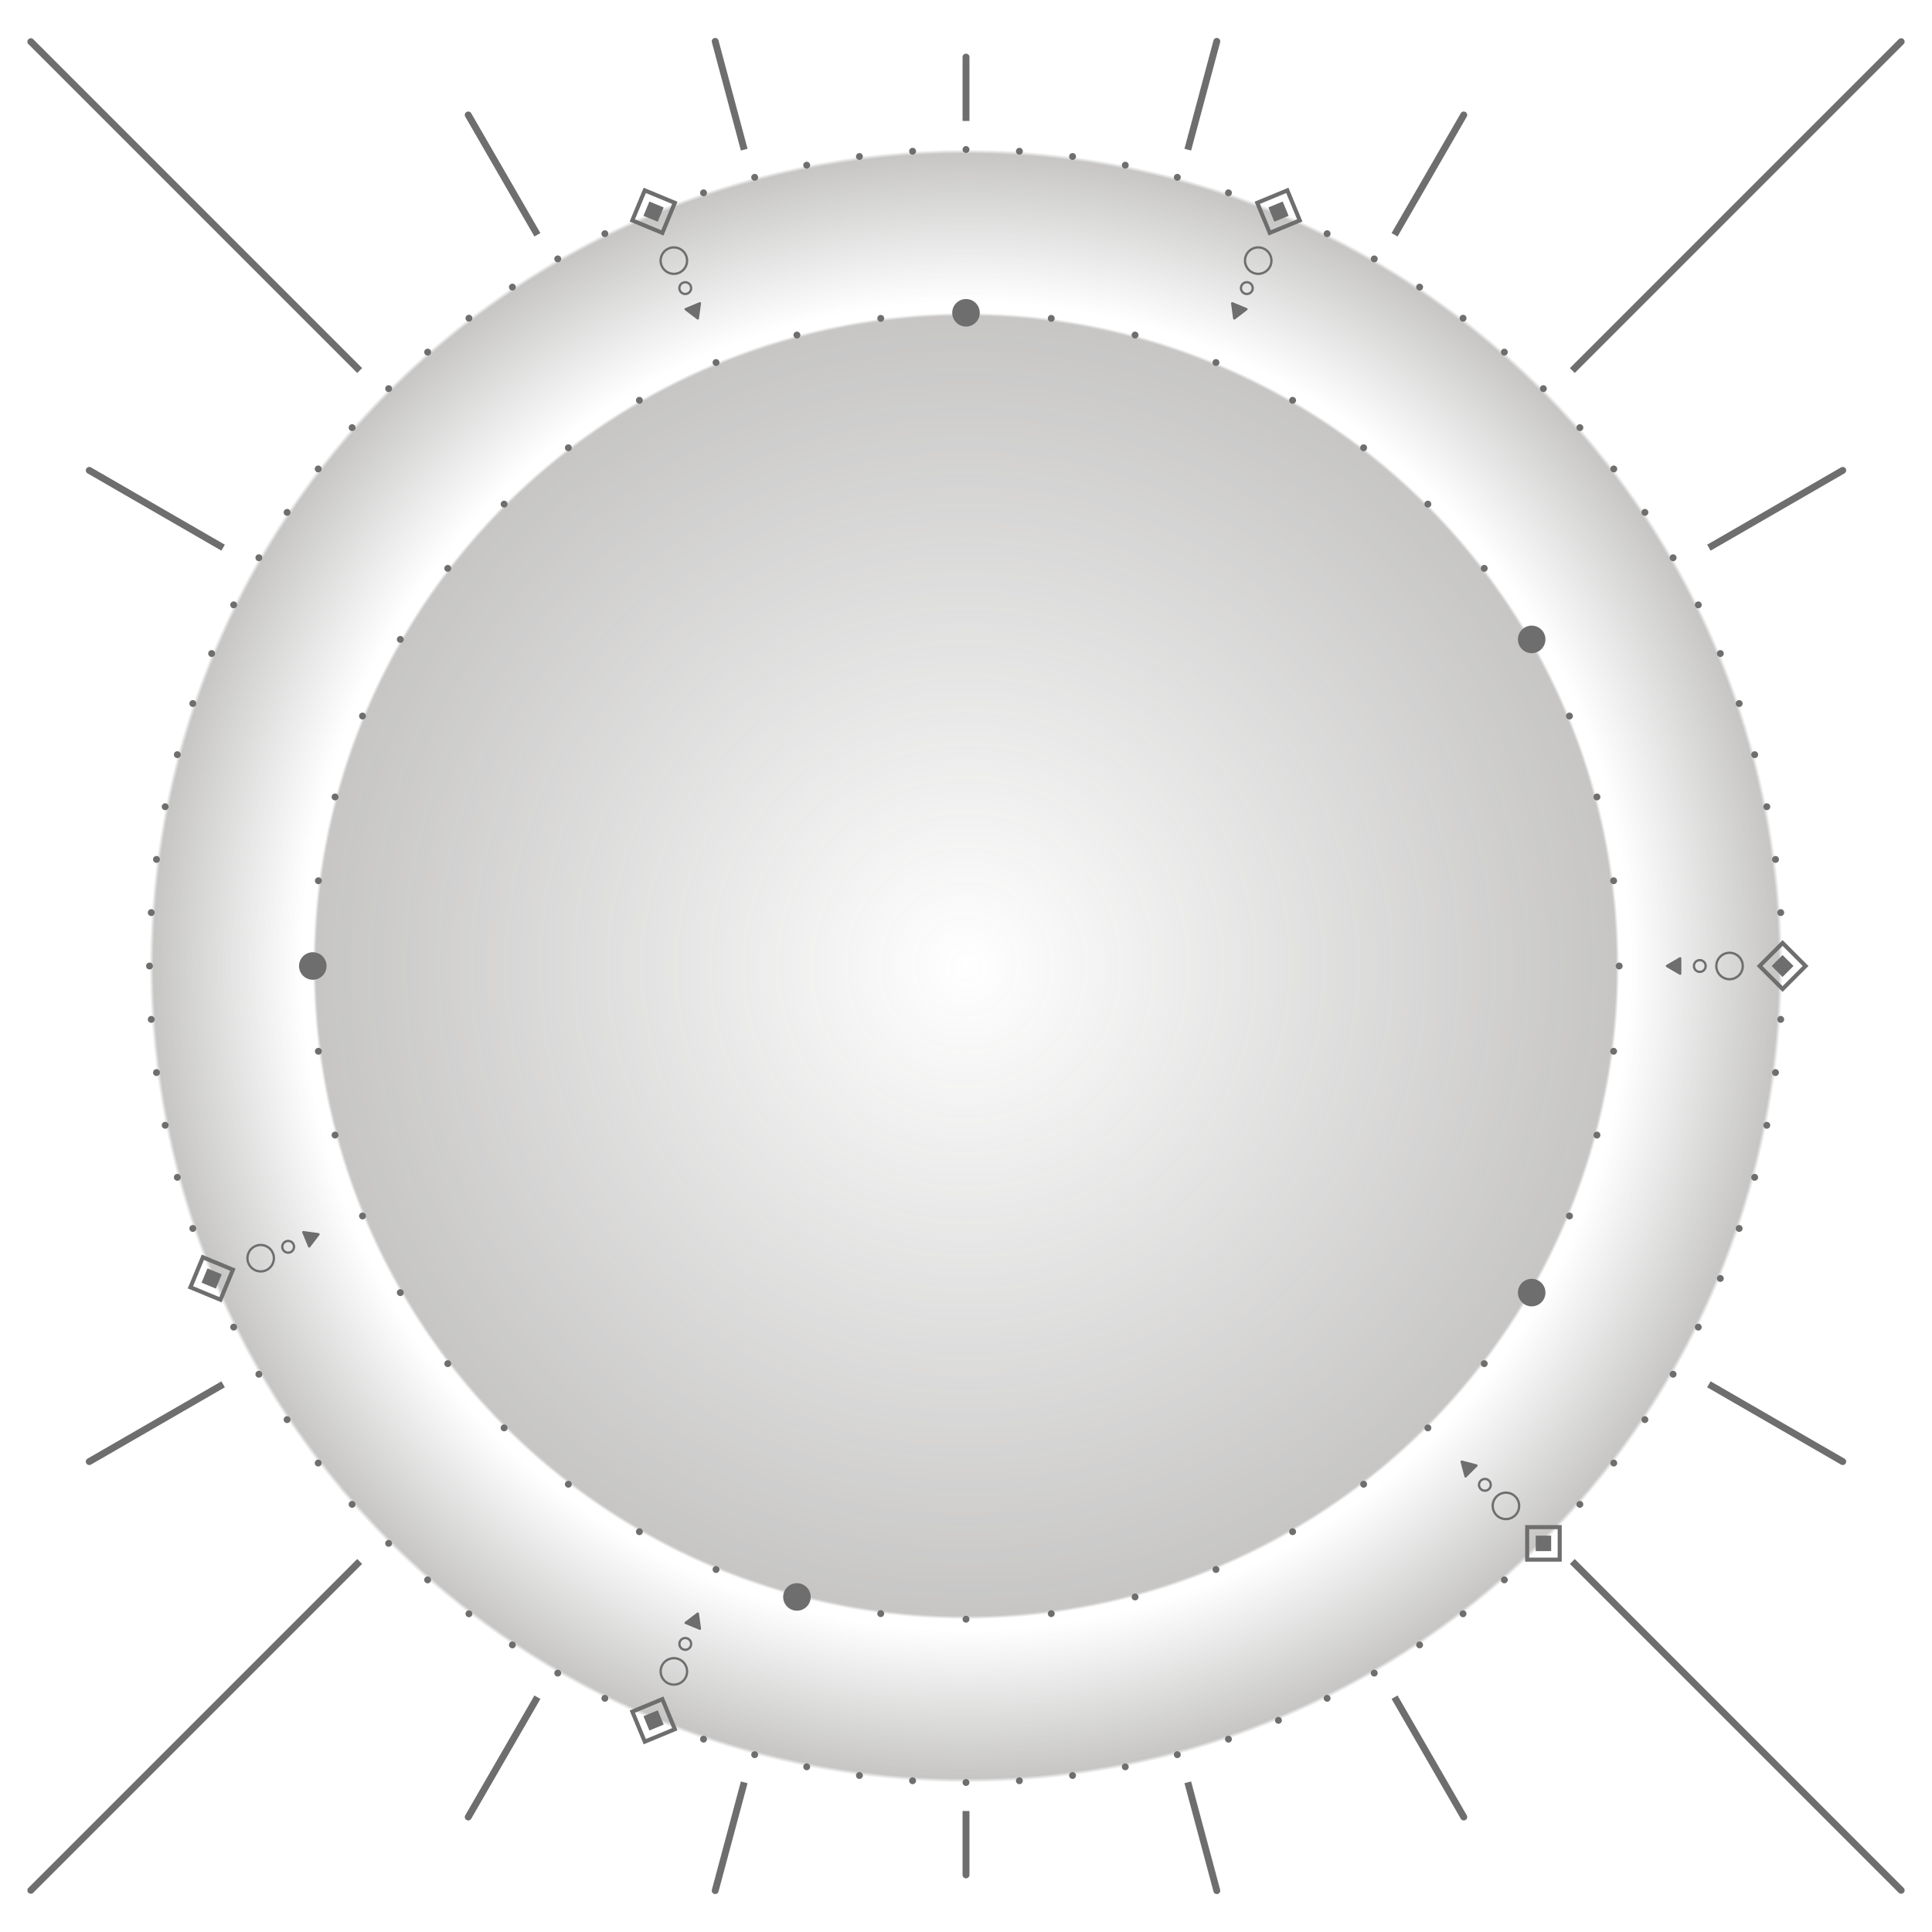 <?xml version="1.0" encoding="UTF-8" standalone="no"?>
<!-- Created with Inkscape (http://www.inkscape.org/) -->

<svg
   width="1680"
   height="1680"
   viewBox="0 0 444.5 444.5"
   version="1.1"
   id="svg1"
   xml:space="preserve"
   xmlns:xlink="http://www.w3.org/1999/xlink"
   xmlns="http://www.w3.org/2000/svg"
   xmlns:svg="http://www.w3.org/2000/svg"><defs
     id="defs1"><linearGradient
       id="linearGradient5"><stop
         style="stop-color:#43403d;stop-opacity:0;"
         offset="0.813"
         id="stop676" /><stop
         style="stop-color:#43403d;stop-opacity:0.3;"
         offset="0.995"
         id="stop677" /><stop
         style="stop-color:#43403d;stop-opacity:0;"
         offset="1"
         id="stop678" /></linearGradient><linearGradient
       id="linearGradient454"><stop
         style="stop-color:#43403d;stop-opacity:0;"
         offset="0"
         id="stop673" /><stop
         style="stop-color:#43403d;stop-opacity:0.3;"
         offset="0.995"
         id="stop674" /><stop
         style="stop-color:#43403d;stop-opacity:0;"
         offset="1"
         id="stop675" /></linearGradient><radialGradient
       xlink:href="#linearGradient5"
       id="radialGradient6"
       cx="219.869"
       cy="219.869"
       fx="219.869"
       fy="219.869"
       r="187.854"
       gradientUnits="userSpaceOnUse" /><radialGradient
       xlink:href="#linearGradient454"
       id="radialGradient449"
       gradientUnits="userSpaceOnUse"
       cx="219.869"
       cy="219.869"
       fx="219.869"
       fy="219.869"
       r="187.854"
       gradientTransform="matrix(0.8,0,0,0.8,43.974,43.974)" /></defs><g
     id="g779"
     style="display:inline"><g
       id="g753"
       transform="translate(2.381,2.381)"
       style="display:inline;opacity:1"><g
         id="g746"
         style="display:inline"><path
           id="path745"
           style="display:inline;fill:url(#radialGradient6);stroke-width:1.587;stroke-linecap:round;stroke-dasharray:0, 12.7"
           d="M 407.723,219.869 A 187.854,187.854 0 0 1 219.869,407.723 187.854,187.854 0 0 1 32.015,219.869 187.854,187.854 0 0 1 219.869,32.015 187.854,187.854 0 0 1 407.723,219.869 Z" /><path
           id="path746"
           d="m 410.896,222.25 c 0,0.437 -0.354,0.792 -0.792,0.792 -0.437,0 -0.792,-0.354 -0.792,-0.792 0,-0.437 0.354,-0.792 0.792,-0.792 0.437,0 0.792,0.354 0.792,0.792 z m -0.404,-12.338 c 0.029,0.436 -0.302,0.813 -0.738,0.842 -0.436,0.029 -0.813,-0.302 -0.842,-0.738 -0.029,-0.436 0.302,-0.813 0.738,-0.842 0.436,-0.029 0.813,0.302 0.842,0.738 z m -1.21,-12.285 c 0.057,0.434 -0.248,0.831 -0.682,0.888 -0.434,0.057 -0.831,-0.248 -0.888,-0.682 -0.057,-0.434 0.248,-0.831 0.682,-0.888 0.434,-0.057 0.831,0.248 0.888,0.682 z M 407.271,185.447 c 0.085,0.429 -0.193,0.846 -0.622,0.931 -0.429,0.085 -0.846,-0.193 -0.931,-0.622 -0.085,-0.429 0.193,-0.846 0.622,-0.931 0.429,-0.085 0.846,0.193 0.931,0.622 z M 404.468,173.425 c 0.113,0.422 -0.137,0.857 -0.56,0.97 -0.422,0.113 -0.857,-0.137 -0.97,-0.56 -0.113,-0.422 0.137,-0.857 0.56,-0.97 0.422,-0.113 0.857,0.137 0.97,0.56 z m -3.583,-11.813 c 0.141,0.414 -0.081,0.864 -0.495,1.004 -0.414,0.141 -0.864,-0.081 -1.004,-0.495 -0.141,-0.414 0.081,-0.864 0.495,-1.004 0.414,-0.141 0.864,0.081 1.004,0.495 z m -4.348,-11.553 c 0.167,0.404 -0.025,0.867 -0.428,1.034 -0.404,0.167 -0.867,-0.025 -1.034,-0.429 -0.167,-0.404 0.025,-0.867 0.428,-1.034 0.404,-0.167 0.867,0.025 1.034,0.429 z m -5.095,-11.244 c 0.193,0.392 0.032,0.867 -0.36,1.06 -0.392,0.193 -0.867,0.032 -1.06,-0.36 -0.193,-0.392 -0.032,-0.867 0.36,-1.06 0.392,-0.193 0.867,-0.032 1.06,0.36 z m -5.819,-10.887 c 0.219,0.379 0.089,0.863 -0.29,1.082 -0.379,0.219 -0.863,0.089 -1.082,-0.29 -0.219,-0.379 -0.089,-0.863 0.29,-1.082 0.379,-0.219 0.863,-0.089 1.082,0.29 z m -6.519,-10.483 c 0.243,0.364 0.145,0.855 -0.218,1.098 -0.364,0.243 -0.855,0.145 -1.098,-0.218 -0.243,-0.364 -0.145,-0.855 0.218,-1.098 0.364,-0.243 0.855,-0.145 1.098,0.218 z m -7.19,-10.034 c 0.266,0.347 0.201,0.844 -0.146,1.11 -0.347,0.266 -0.844,0.201 -1.11,-0.146 -0.266,-0.347 -0.201,-0.844 0.146,-1.11 0.347,-0.266 0.844,-0.201 1.11,0.146 z m -7.831,-9.543 c 0.288,0.329 0.256,0.829 -0.073,1.117 -0.329,0.288 -0.829,0.256 -1.117,-0.073 -0.288,-0.329 -0.256,-0.829 0.073,-1.117 0.329,-0.288 0.829,-0.256 1.117,0.073 z m -8.439,-9.01 c 0.309,0.309 0.309,0.811 0,1.12 -0.309,0.309 -0.811,0.309 -1.12,0 -0.309,-0.309 -0.309,-0.811 0,-1.12 0.309,-0.309 0.811,-0.309 1.12,0 z m -9.01,-8.439 c 0.329,0.288 0.362,0.789 0.073,1.117 -0.288,0.329 -0.789,0.362 -1.117,0.073 -0.329,-0.288 -0.362,-0.789 -0.073,-1.117 0.288,-0.329 0.789,-0.362 1.117,-0.073 z m -9.543,-7.831 c 0.347,0.266 0.412,0.763 0.146,1.11 -0.266,0.347 -0.763,0.412 -1.11,0.146 -0.347,-0.266 -0.412,-0.763 -0.146,-1.11 0.266,-0.347 0.763,-0.412 1.11,-0.146 z m -10.034,-7.19 c 0.364,0.243 0.461,0.735 0.218,1.098 -0.243,0.364 -0.735,0.461 -1.098,0.218 -0.364,-0.243 -0.461,-0.735 -0.218,-1.098 0.243,-0.364 0.735,-0.461 1.098,-0.218 z m -10.483,-6.519 c 0.379,0.219 0.508,0.703 0.29,1.082 -0.219,0.379 -0.703,0.508 -1.082,0.29 -0.379,-0.219 -0.508,-0.703 -0.29,-1.082 0.219,-0.379 0.703,-0.508 1.082,-0.29 z m -10.887,-5.819 c 0.392,0.193 0.553,0.668 0.36,1.06 -0.193,0.392 -0.668,0.553 -1.06,0.36 -0.392,-0.193 -0.553,-0.668 -0.36,-1.06 0.193,-0.392 0.668,-0.553 1.06,-0.36 z M 294.442,47.964 c 0.404,0.167 0.596,0.631 0.429,1.034 -0.167,0.404 -0.631,0.596 -1.034,0.429 -0.404,-0.167 -0.596,-0.631 -0.429,-1.034 0.167,-0.404 0.631,-0.596 1.034,-0.429 z m -11.553,-4.348 c 0.414,0.141 0.636,0.59 0.495,1.004 -0.141,0.414 -0.59,0.636 -1.004,0.495 -0.414,-0.141 -0.636,-0.59 -0.495,-1.004 0.141,-0.414 0.59,-0.636 1.004,-0.495 z m -11.813,-3.583 c 0.422,0.113 0.673,0.547 0.56,0.97 -0.113,0.422 -0.547,0.673 -0.97,0.56 -0.422,-0.113 -0.673,-0.547 -0.56,-0.97 0.113,-0.422 0.547,-0.673 0.97,-0.56 z M 259.053,37.229 c 0.429,0.085 0.707,0.502 0.622,0.931 -0.085,0.429 -0.502,0.707 -0.931,0.622 -0.429,-0.085 -0.707,-0.502 -0.622,-0.931 0.085,-0.429 0.502,-0.707 0.931,-0.622 z m -12.18,-2.011 c 0.434,0.057 0.739,0.455 0.682,0.888 -0.057,0.434 -0.455,0.739 -0.888,0.682 -0.434,-0.057 -0.739,-0.455 -0.682,-0.888 0.057,-0.434 0.455,-0.739 0.888,-0.682 z m -12.285,-1.21 c 0.436,0.029 0.767,0.406 0.738,0.842 -0.029,0.436 -0.406,0.767 -0.842,0.738 -0.436,-0.029 -0.767,-0.406 -0.738,-0.842 0.029,-0.436 0.406,-0.767 0.842,-0.738 z M 222.25,33.604 c 0.437,0 0.792,0.354 0.792,0.792 0,0.437 -0.354,0.792 -0.792,0.792 -0.437,0 -0.792,-0.354 -0.792,-0.792 0,-0.437 0.354,-0.792 0.792,-0.792 z m -12.338,0.404 c 0.436,-0.029 0.813,0.302 0.842,0.738 0.029,0.436 -0.302,0.813 -0.738,0.842 -0.436,0.029 -0.813,-0.302 -0.842,-0.738 -0.029,-0.436 0.302,-0.813 0.738,-0.842 z m -12.285,1.21 c 0.434,-0.057 0.831,0.248 0.888,0.682 0.057,0.434 -0.248,0.831 -0.682,0.888 -0.434,0.057 -0.831,-0.248 -0.888,-0.682 -0.057,-0.434 0.248,-0.831 0.682,-0.888 z M 185.447,37.229 c 0.429,-0.085 0.846,0.193 0.931,0.622 0.085,0.429 -0.193,0.846 -0.622,0.931 -0.429,0.085 -0.846,-0.193 -0.931,-0.622 -0.085,-0.429 0.193,-0.846 0.622,-0.931 z m -12.022,2.803 c 0.422,-0.113 0.857,0.137 0.97,0.56 0.113,0.422 -0.137,0.857 -0.56,0.97 -0.422,0.113 -0.857,-0.137 -0.97,-0.56 -0.113,-0.422 0.137,-0.857 0.56,-0.97 z m -11.813,3.583 c 0.414,-0.141 0.864,0.081 1.004,0.495 0.141,0.414 -0.081,0.864 -0.495,1.004 -0.414,0.141 -0.864,-0.081 -1.004,-0.495 -0.141,-0.414 0.081,-0.864 0.495,-1.004 z m -11.553,4.348 c 0.404,-0.167 0.867,0.025 1.034,0.429 0.167,0.404 -0.025,0.867 -0.429,1.034 -0.404,0.167 -0.867,-0.025 -1.034,-0.429 -0.167,-0.404 0.025,-0.867 0.429,-1.034 z m -11.244,5.095 c 0.392,-0.193 0.867,-0.032 1.06,0.36 0.193,0.392 0.032,0.867 -0.36,1.06 -0.392,0.193 -0.867,0.032 -1.06,-0.36 -0.193,-0.392 -0.032,-0.867 0.36,-1.06 z m -10.887,5.819 c 0.379,-0.219 0.863,-0.089 1.082,0.29 0.219,0.379 0.089,0.863 -0.29,1.082 -0.379,0.219 -0.863,0.089 -1.082,-0.29 -0.219,-0.379 -0.089,-0.863 0.29,-1.082 z m -10.483,6.519 c 0.364,-0.243 0.855,-0.145 1.098,0.218 0.243,0.364 0.145,0.855 -0.218,1.098 -0.364,0.243 -0.855,0.145 -1.098,-0.218 -0.243,-0.364 -0.145,-0.855 0.218,-1.098 z m -10.034,7.19 c 0.347,-0.266 0.844,-0.201 1.11,0.146 0.266,0.347 0.201,0.844 -0.146,1.11 -0.347,0.266 -0.844,0.201 -1.11,-0.146 -0.266,-0.347 -0.201,-0.844 0.146,-1.11 z m -9.543,7.831 c 0.329,-0.288 0.829,-0.256 1.117,0.073 0.288,0.329 0.256,0.829 -0.073,1.117 -0.329,0.288 -0.829,0.256 -1.117,-0.073 -0.288,-0.329 -0.256,-0.829 0.073,-1.117 z m -9.01,8.439 c 0.309,-0.309 0.811,-0.309 1.12,0 0.309,0.309 0.309,0.811 0,1.12 -0.309,0.309 -0.811,0.309 -1.12,0 -0.309,-0.309 -0.309,-0.811 0,-1.12 z m -8.439,9.01 c 0.288,-0.329 0.789,-0.362 1.117,-0.073 0.329,0.288 0.362,0.789 0.073,1.117 -0.288,0.329 -0.789,0.362 -1.117,0.073 -0.329,-0.288 -0.362,-0.789 -0.073,-1.117 z m -7.831,9.543 c 0.266,-0.347 0.763,-0.412 1.11,-0.146 0.347,0.266 0.412,0.763 0.146,1.11 -0.266,0.347 -0.763,0.412 -1.11,0.146 -0.347,-0.266 -0.412,-0.763 -0.146,-1.11 z m -7.19,10.034 c 0.243,-0.364 0.735,-0.461 1.098,-0.218 0.364,0.243 0.461,0.735 0.218,1.098 -0.243,0.364 -0.735,0.461 -1.098,0.218 -0.364,-0.243 -0.461,-0.735 -0.218,-1.098 z m -6.519,10.483 c 0.219,-0.379 0.703,-0.508 1.082,-0.29 0.379,0.219 0.508,0.703 0.29,1.082 -0.219,0.379 -0.703,0.508 -1.082,0.29 -0.379,-0.219 -0.508,-0.703 -0.29,-1.082 z m -5.819,10.887 c 0.193,-0.392 0.668,-0.553 1.06,-0.36 0.392,0.193 0.553,0.668 0.36,1.06 -0.193,0.392 -0.668,0.553 -1.06,0.36 -0.392,-0.193 -0.553,-0.668 -0.36,-1.06 z m -5.095,11.244 c 0.167,-0.404 0.631,-0.596 1.034,-0.429 0.404,0.167 0.596,0.631 0.429,1.034 -0.167,0.404 -0.631,0.596 -1.034,0.429 -0.404,-0.167 -0.596,-0.631 -0.429,-1.034 z m -4.348,11.553 c 0.141,-0.414 0.59,-0.636 1.004,-0.495 0.414,0.141 0.636,0.59 0.495,1.004 -0.141,0.414 -0.59,0.636 -1.004,0.495 -0.414,-0.141 -0.636,-0.59 -0.495,-1.004 z m -3.583,11.813 c 0.113,-0.422 0.547,-0.673 0.97,-0.56 0.422,0.113 0.673,0.547 0.56,0.97 -0.113,0.422 -0.547,0.673 -0.97,0.56 -0.422,-0.113 -0.673,-0.547 -0.56,-0.97 z M 37.229,185.447 c 0.085,-0.429 0.502,-0.707 0.931,-0.622 0.429,0.085 0.707,0.502 0.622,0.931 -0.085,0.429 -0.502,0.707 -0.931,0.622 -0.429,-0.085 -0.707,-0.502 -0.622,-0.931 z m -2.011,12.18 c 0.057,-0.434 0.455,-0.739 0.888,-0.682 0.434,0.057 0.739,0.455 0.682,0.888 -0.057,0.434 -0.455,0.739 -0.888,0.682 -0.434,-0.057 -0.739,-0.455 -0.682,-0.888 z m -1.21,12.285 c 0.029,-0.436 0.406,-0.767 0.842,-0.738 0.436,0.029 0.767,0.406 0.738,0.842 -0.029,0.436 -0.406,0.767 -0.842,0.738 -0.436,-0.029 -0.767,-0.406 -0.738,-0.842 z M 33.604,222.25 c 0,-0.437 0.354,-0.792 0.792,-0.792 0.437,0 0.792,0.354 0.792,0.792 0,0.437 -0.354,0.792 -0.792,0.792 -0.437,0 -0.792,-0.354 -0.792,-0.792 z m 0.404,12.338 c -0.029,-0.436 0.302,-0.813 0.738,-0.842 0.436,-0.029 0.813,0.302 0.842,0.738 0.029,0.436 -0.302,0.813 -0.738,0.842 -0.436,0.029 -0.813,-0.302 -0.842,-0.738 z m 1.21,12.285 c -0.057,-0.434 0.248,-0.831 0.682,-0.888 0.434,-0.057 0.831,0.248 0.888,0.682 0.057,0.434 -0.248,0.831 -0.682,0.888 -0.434,0.057 -0.831,-0.248 -0.888,-0.682 z m 2.011,12.18 c -0.085,-0.429 0.193,-0.846 0.622,-0.931 0.429,-0.085 0.846,0.193 0.931,0.622 0.085,0.429 -0.193,0.846 -0.622,0.931 -0.429,0.085 -0.846,-0.193 -0.931,-0.622 z m 2.803,12.022 c -0.113,-0.422 0.137,-0.857 0.56,-0.97 0.422,-0.113 0.857,0.137 0.97,0.56 0.113,0.422 -0.137,0.857 -0.56,0.97 -0.422,0.113 -0.857,-0.137 -0.97,-0.56 z m 3.583,11.813 c -0.141,-0.414 0.081,-0.864 0.495,-1.004 0.414,-0.141 0.864,0.081 1.004,0.495 0.141,0.414 -0.081,0.864 -0.495,1.004 -0.414,0.141 -0.864,-0.081 -1.004,-0.495 z m 4.348,11.553 c -0.167,-0.404 0.025,-0.867 0.429,-1.034 0.404,-0.167 0.867,0.025 1.034,0.429 0.167,0.404 -0.025,0.867 -0.429,1.034 -0.404,0.167 -0.867,-0.025 -1.034,-0.429 z m 5.095,11.244 c -0.193,-0.392 -0.032,-0.867 0.36,-1.06 0.392,-0.193 0.867,-0.032 1.06,0.36 0.193,0.392 0.032,0.867 -0.36,1.06 -0.392,0.193 -0.867,0.032 -1.06,-0.36 z m 5.819,10.887 c -0.219,-0.379 -0.089,-0.863 0.29,-1.082 0.379,-0.219 0.863,-0.089 1.082,0.29 0.219,0.379 0.089,0.863 -0.29,1.082 -0.379,0.219 -0.863,0.089 -1.082,-0.29 z m 6.519,10.483 c -0.243,-0.364 -0.145,-0.855 0.218,-1.098 0.364,-0.243 0.855,-0.145 1.098,0.218 0.243,0.364 0.145,0.855 -0.218,1.098 -0.364,0.243 -0.855,0.145 -1.098,-0.218 z m 7.19,10.034 c -0.266,-0.347 -0.201,-0.844 0.146,-1.11 0.347,-0.266 0.844,-0.201 1.11,0.146 0.266,0.347 0.201,0.844 -0.146,1.11 -0.347,0.266 -0.844,0.201 -1.11,-0.146 z m 7.831,9.543 c -0.288,-0.329 -0.256,-0.829 0.073,-1.117 0.329,-0.288 0.829,-0.256 1.117,0.073 0.288,0.329 0.256,0.829 -0.073,1.117 -0.329,0.288 -0.829,0.256 -1.117,-0.073 z m 8.439,9.01 c -0.309,-0.309 -0.309,-0.811 0,-1.12 0.309,-0.309 0.811,-0.309 1.12,0 0.309,0.309 0.309,0.811 0,1.12 -0.309,0.309 -0.811,0.309 -1.12,0 z m 9.01,8.439 c -0.329,-0.288 -0.362,-0.789 -0.073,-1.117 0.288,-0.329 0.789,-0.362 1.117,-0.073 0.329,0.288 0.362,0.789 0.073,1.117 -0.288,0.329 -0.789,0.362 -1.117,0.073 z m 9.543,7.831 c -0.347,-0.266 -0.412,-0.763 -0.146,-1.11 0.266,-0.347 0.763,-0.412 1.11,-0.146 0.347,0.266 0.412,0.763 0.146,1.11 -0.266,0.347 -0.763,0.412 -1.11,0.146 z m 10.034,7.19 c -0.364,-0.243 -0.461,-0.735 -0.218,-1.098 0.243,-0.364 0.735,-0.461 1.098,-0.218 0.364,0.243 0.461,0.735 0.218,1.098 -0.243,0.364 -0.735,0.461 -1.098,0.218 z m 10.483,6.519 c -0.379,-0.219 -0.508,-0.703 -0.29,-1.082 0.219,-0.379 0.703,-0.508 1.082,-0.29 0.379,0.219 0.508,0.703 0.29,1.082 -0.219,0.379 -0.703,0.508 -1.082,0.29 z m 10.887,5.819 c -0.392,-0.193 -0.553,-0.668 -0.36,-1.06 0.193,-0.392 0.668,-0.553 1.06,-0.36 0.392,0.193 0.553,0.668 0.36,1.06 -0.193,0.392 -0.668,0.553 -1.06,0.36 z m 11.244,5.095 c -0.404,-0.167 -0.596,-0.63 -0.429,-1.034 0.167,-0.404 0.631,-0.596 1.034,-0.428 0.404,0.167 0.596,0.63 0.429,1.034 -0.167,0.404 -0.631,0.596 -1.034,0.428 z m 11.553,4.348 c -0.414,-0.141 -0.636,-0.59 -0.495,-1.004 0.141,-0.414 0.59,-0.636 1.004,-0.495 0.414,0.141 0.636,0.59 0.495,1.004 -0.141,0.414 -0.59,0.636 -1.004,0.495 z m 11.813,3.583 c -0.422,-0.113 -0.673,-0.547 -0.56,-0.97 0.113,-0.422 0.547,-0.673 0.97,-0.56 0.422,0.113 0.673,0.547 0.56,0.97 -0.113,0.422 -0.547,0.673 -0.97,0.56 z m 12.022,2.803 c -0.429,-0.085 -0.707,-0.502 -0.622,-0.931 0.085,-0.429 0.502,-0.707 0.931,-0.622 0.429,0.085 0.707,0.502 0.622,0.931 -0.085,0.429 -0.502,0.707 -0.931,0.622 z m 12.18,2.011 c -0.434,-0.057 -0.739,-0.455 -0.682,-0.888 0.057,-0.434 0.455,-0.739 0.888,-0.682 0.434,0.057 0.739,0.455 0.682,0.888 -0.057,0.434 -0.455,0.739 -0.888,0.682 z m 12.285,1.21 c -0.436,-0.029 -0.767,-0.406 -0.738,-0.842 0.029,-0.436 0.406,-0.767 0.842,-0.738 0.436,0.029 0.767,0.406 0.738,0.842 -0.029,0.436 -0.406,0.767 -0.842,0.738 z m 12.338,0.404 c -0.437,0 -0.792,-0.354 -0.792,-0.792 0,-0.437 0.354,-0.792 0.792,-0.792 0.437,0 0.792,0.354 0.792,0.792 0,0.437 -0.354,0.792 -0.792,0.792 z m 12.338,-0.404 c -0.436,0.029 -0.813,-0.302 -0.842,-0.738 -0.029,-0.436 0.302,-0.813 0.738,-0.842 0.436,-0.029 0.813,0.302 0.842,0.738 0.029,0.436 -0.302,0.813 -0.738,0.842 z m 12.285,-1.21 c -0.434,0.057 -0.831,-0.248 -0.888,-0.682 -0.057,-0.434 0.248,-0.831 0.682,-0.888 0.434,-0.057 0.831,0.248 0.888,0.682 0.057,0.434 -0.248,0.831 -0.682,0.888 z m 12.18,-2.011 c -0.429,0.085 -0.846,-0.193 -0.931,-0.622 -0.085,-0.429 0.193,-0.846 0.622,-0.931 0.429,-0.085 0.846,0.193 0.931,0.622 0.085,0.429 -0.193,0.846 -0.622,0.931 z m 12.022,-2.803 c -0.422,0.113 -0.857,-0.137 -0.97,-0.56 -0.113,-0.422 0.137,-0.857 0.56,-0.97 0.422,-0.113 0.857,0.137 0.97,0.56 0.113,0.422 -0.137,0.857 -0.56,0.97 z m 11.813,-3.583 c -0.414,0.141 -0.864,-0.081 -1.004,-0.495 -0.141,-0.414 0.081,-0.864 0.495,-1.004 0.414,-0.141 0.864,0.081 1.004,0.495 0.141,0.414 -0.081,0.864 -0.495,1.004 z m 11.553,-4.348 c -0.404,0.167 -0.867,-0.025 -1.034,-0.428 -0.167,-0.404 0.025,-0.867 0.429,-1.034 0.404,-0.167 0.867,0.025 1.034,0.428 0.167,0.404 -0.025,0.867 -0.429,1.034 z m 11.244,-5.095 c -0.392,0.193 -0.867,0.032 -1.06,-0.36 -0.193,-0.392 -0.032,-0.867 0.36,-1.06 0.392,-0.193 0.867,-0.032 1.06,0.36 0.193,0.392 0.032,0.867 -0.36,1.06 z m 10.887,-5.819 c -0.379,0.219 -0.863,0.089 -1.082,-0.29 -0.219,-0.379 -0.089,-0.863 0.29,-1.082 0.379,-0.219 0.863,-0.089 1.082,0.29 0.219,0.379 0.089,0.863 -0.29,1.082 z m 10.483,-6.519 c -0.364,0.243 -0.855,0.145 -1.098,-0.218 -0.243,-0.364 -0.145,-0.855 0.218,-1.098 0.364,-0.243 0.855,-0.145 1.098,0.218 0.243,0.364 0.145,0.855 -0.218,1.098 z m 10.034,-7.19 c -0.347,0.266 -0.844,0.201 -1.11,-0.146 -0.266,-0.347 -0.201,-0.844 0.146,-1.11 0.347,-0.266 0.844,-0.201 1.11,0.146 0.266,0.347 0.201,0.844 -0.146,1.11 z m 9.543,-7.831 c -0.329,0.288 -0.829,0.256 -1.117,-0.073 -0.288,-0.329 -0.256,-0.829 0.073,-1.117 0.329,-0.288 0.829,-0.256 1.117,0.073 0.288,0.329 0.256,0.829 -0.073,1.117 z m 9.01,-8.439 c -0.309,0.309 -0.811,0.309 -1.12,0 -0.309,-0.309 -0.309,-0.811 0,-1.12 0.309,-0.309 0.811,-0.309 1.12,0 0.309,0.309 0.309,0.811 0,1.12 z m 8.439,-9.01 c -0.288,0.329 -0.789,0.362 -1.117,0.073 -0.329,-0.288 -0.362,-0.789 -0.073,-1.117 0.288,-0.329 0.789,-0.362 1.117,-0.073 0.329,0.288 0.362,0.789 0.073,1.117 z m 7.831,-9.543 c -0.266,0.347 -0.763,0.412 -1.11,0.146 -0.347,-0.266 -0.412,-0.763 -0.146,-1.11 0.266,-0.347 0.763,-0.412 1.11,-0.146 0.347,0.266 0.412,0.763 0.146,1.11 z m 7.19,-10.034 c -0.243,0.364 -0.735,0.461 -1.098,0.218 -0.364,-0.243 -0.461,-0.735 -0.218,-1.098 0.243,-0.364 0.735,-0.461 1.098,-0.218 0.364,0.243 0.461,0.735 0.218,1.098 z m 6.519,-10.483 c -0.219,0.379 -0.703,0.508 -1.082,0.29 -0.379,-0.219 -0.508,-0.703 -0.29,-1.082 0.219,-0.379 0.703,-0.508 1.082,-0.29 0.379,0.219 0.508,0.703 0.29,1.082 z m 5.819,-10.887 c -0.193,0.392 -0.668,0.553 -1.06,0.36 -0.392,-0.193 -0.553,-0.668 -0.36,-1.06 0.193,-0.392 0.668,-0.553 1.06,-0.36 0.392,0.193 0.553,0.668 0.36,1.06 z m 5.095,-11.244 c -0.167,0.404 -0.63,0.596 -1.034,0.429 -0.404,-0.167 -0.596,-0.631 -0.428,-1.034 0.167,-0.404 0.63,-0.596 1.034,-0.429 0.404,0.167 0.596,0.631 0.428,1.034 z m 4.348,-11.553 c -0.141,0.414 -0.59,0.636 -1.004,0.495 -0.414,-0.141 -0.636,-0.59 -0.495,-1.004 0.141,-0.414 0.59,-0.636 1.004,-0.495 0.414,0.141 0.636,0.59 0.495,1.004 z m 3.583,-11.813 c -0.113,0.422 -0.547,0.673 -0.97,0.56 -0.422,-0.113 -0.673,-0.547 -0.56,-0.97 0.113,-0.422 0.547,-0.673 0.97,-0.56 0.422,0.113 0.673,0.547 0.56,0.97 z m 2.803,-12.022 c -0.085,0.429 -0.502,0.707 -0.931,0.622 -0.429,-0.085 -0.707,-0.502 -0.622,-0.931 0.085,-0.429 0.502,-0.707 0.931,-0.622 0.429,0.085 0.707,0.502 0.622,0.931 z m 2.011,-12.18 c -0.057,0.434 -0.455,0.739 -0.888,0.682 -0.434,-0.057 -0.739,-0.455 -0.682,-0.888 0.057,-0.434 0.455,-0.739 0.888,-0.682 0.434,0.057 0.739,0.455 0.682,0.888 z m 1.21,-12.285 c -0.029,0.436 -0.406,0.767 -0.842,0.738 -0.436,-0.029 -0.767,-0.406 -0.738,-0.842 0.029,-0.436 0.406,-0.767 0.842,-0.738 0.436,0.029 0.767,0.406 0.738,0.842 z"
           style="display:inline;opacity:1;fill:#6e6e6e;fill-opacity:1;fill-rule:nonzero;stroke:none;stroke-width:1.587;stroke-linecap:round;stroke-linejoin:round;stroke-miterlimit:2;stroke-dasharray:none;stroke-dashoffset:0;stroke-opacity:1;paint-order:stroke markers fill"
           transform="translate(-2.381,-2.381)" /></g><g
         id="g752"
         style="display:inline;stroke-width:1"
         transform="matrix(1,0,0,1,4.6799333e-4,-5.949)"><path
           style="baseline-shift:baseline;display:inline;overflow:visible;opacity:1;vector-effect:none;fill:#6e6e6e;fill-opacity:1;stroke-width:1;stroke-linecap:round;enable-background:accumulate;stop-color:#000000;stop-opacity:1"
           id="path747"
           d="m 32.015,219.869 -5.953,5.953 5.953,5.953 5.953,-5.953 z m 0,1.324 4.629,4.629 -4.629,4.629 -4.629,-4.629 z m 12.204,1.321 c -1.823,0 -3.307,1.485 -3.307,3.308 -10e-7,1.823 1.483,3.307 3.307,3.307 1.823,0 3.306,-1.483 3.306,-3.307 10e-7,-1.823 -1.483,-3.308 -3.306,-3.308 z m 0,0.529 c 1.537,0 2.777,1.242 2.777,2.779 1e-6,1.537 -1.24,2.778 -2.777,2.778 -1.537,0 -2.78,-1.24 -2.78,-2.778 -1e-6,-1.537 1.242,-2.779 2.78,-2.779 z m -12.204,0.265 -2.514,2.514 2.514,2.514 2.514,-2.514 z m 23.549,0.469 c -0.142,0.005 -0.255,0.123 -0.254,0.267 v 3.557 c 4.94e-4,0.205 0.22,0.332 0.395,0.229 l 3.049,-1.778 c 0.176,-0.102 0.176,-0.359 0,-0.461 l -3.049,-1.778 c -0.043,-0.025 -0.092,-0.037 -0.141,-0.036 z m -4.499,0.426 c -0.891,1e-5 -1.619,0.728 -1.619,1.619 0,0.891 0.728,1.617 1.619,1.617 0.891,0 1.617,-0.727 1.617,-1.617 0,-0.891 -0.726,-1.619 -1.617,-1.619 z m 0,0.529 c 0.605,0 1.088,0.485 1.088,1.09 0,0.605 -0.483,1.088 -1.088,1.088 -0.605,0 -1.09,-0.483 -1.09,-1.088 0,-0.605 0.485,-1.09 1.09,-1.09 z"
           transform="rotate(67.5,219.88,225.82)" /><path
           style="baseline-shift:baseline;display:inline;overflow:visible;opacity:1;vector-effect:none;fill:#6e6e6e;fill-opacity:1;stroke-width:1;stroke-linecap:round;enable-background:accumulate;stop-color:#000000;stop-opacity:1"
           id="path748"
           d="m 32.015,219.869 -5.953,5.953 5.953,5.953 5.953,-5.953 z m 0,1.324 4.629,4.629 -4.629,4.629 -4.629,-4.629 z m 12.204,1.321 c -1.823,0 -3.307,1.485 -3.307,3.308 -10e-7,1.823 1.483,3.307 3.307,3.307 1.823,0 3.306,-1.483 3.306,-3.307 10e-7,-1.823 -1.483,-3.308 -3.306,-3.308 z m 0,0.529 c 1.537,0 2.777,1.242 2.777,2.779 1e-6,1.537 -1.24,2.778 -2.777,2.778 -1.537,0 -2.78,-1.24 -2.78,-2.778 -1e-6,-1.537 1.242,-2.779 2.78,-2.779 z m -12.204,0.265 -2.514,2.514 2.514,2.514 2.514,-2.514 z m 23.549,0.469 c -0.142,0.005 -0.255,0.123 -0.254,0.267 v 3.557 c 4.94e-4,0.205 0.22,0.332 0.395,0.229 l 3.049,-1.778 c 0.176,-0.102 0.176,-0.359 0,-0.461 l -3.049,-1.778 c -0.043,-0.025 -0.092,-0.037 -0.141,-0.036 z m -4.499,0.426 c -0.891,1e-5 -1.619,0.728 -1.619,1.619 0,0.891 0.728,1.617 1.619,1.617 0.891,0 1.617,-0.727 1.617,-1.617 0,-0.891 -0.726,-1.619 -1.617,-1.619 z m 0,0.529 c 0.605,0 1.088,0.485 1.088,1.09 0,0.605 -0.483,1.088 -1.088,1.088 -0.605,0 -1.09,-0.483 -1.09,-1.088 0,-0.605 0.485,-1.09 1.09,-1.09 z"
           transform="rotate(112.5,219.88,225.82)" /><path
           style="baseline-shift:baseline;display:inline;overflow:visible;opacity:1;vector-effect:none;fill:#6e6e6e;fill-opacity:1;stroke-width:1;stroke-linecap:round;enable-background:accumulate;stop-color:#000000;stop-opacity:1"
           id="path749"
           d="m 32.015,219.869 -5.953,5.953 5.953,5.953 5.953,-5.953 z m 0,1.324 4.629,4.629 -4.629,4.629 -4.629,-4.629 z m 12.204,1.321 c -1.823,0 -3.307,1.485 -3.307,3.308 -10e-7,1.823 1.483,3.307 3.307,3.307 1.823,0 3.306,-1.483 3.306,-3.307 10e-7,-1.823 -1.483,-3.308 -3.306,-3.308 z m 0,0.529 c 1.537,0 2.777,1.242 2.777,2.779 1e-6,1.537 -1.24,2.778 -2.777,2.778 -1.537,0 -2.78,-1.24 -2.78,-2.778 -1e-6,-1.537 1.242,-2.779 2.78,-2.779 z m -12.204,0.265 -2.514,2.514 2.514,2.514 2.514,-2.514 z m 23.549,0.469 c -0.142,0.005 -0.255,0.123 -0.254,0.267 v 3.557 c 4.94e-4,0.205 0.22,0.332 0.395,0.229 l 3.049,-1.778 c 0.176,-0.102 0.176,-0.359 0,-0.461 l -3.049,-1.778 c -0.043,-0.025 -0.092,-0.037 -0.141,-0.036 z m -4.499,0.426 c -0.891,1e-5 -1.619,0.728 -1.619,1.619 0,0.891 0.728,1.617 1.619,1.617 0.891,0 1.617,-0.727 1.617,-1.617 0,-0.891 -0.726,-1.619 -1.617,-1.619 z m 0,0.529 c 0.605,0 1.088,0.485 1.088,1.09 0,0.605 -0.483,1.088 -1.088,1.088 -0.605,0 -1.09,-0.483 -1.09,-1.088 0,-0.605 0.485,-1.09 1.09,-1.09 z"
           transform="rotate(180,219.88,225.82)" /><path
           style="baseline-shift:baseline;display:inline;overflow:visible;opacity:1;vector-effect:none;fill:#6e6e6e;fill-opacity:1;stroke-width:1;stroke-linecap:round;enable-background:accumulate;stop-color:#000000;stop-opacity:1"
           id="path750"
           d="m 32.015,219.869 -5.953,5.953 5.953,5.953 5.953,-5.953 z m 0,1.324 4.629,4.629 -4.629,4.629 -4.629,-4.629 z m 12.204,1.321 c -1.823,0 -3.307,1.485 -3.307,3.308 -10e-7,1.823 1.483,3.307 3.307,3.307 1.823,0 3.306,-1.483 3.306,-3.307 10e-7,-1.823 -1.483,-3.308 -3.306,-3.308 z m 0,0.529 c 1.537,0 2.777,1.242 2.777,2.779 1e-6,1.537 -1.24,2.778 -2.777,2.778 -1.537,0 -2.78,-1.24 -2.78,-2.778 -1e-6,-1.537 1.242,-2.779 2.78,-2.779 z m -12.204,0.265 -2.514,2.514 2.514,2.514 2.514,-2.514 z m 23.549,0.469 c -0.142,0.005 -0.255,0.123 -0.254,0.267 v 3.557 c 4.94e-4,0.205 0.22,0.332 0.395,0.229 l 3.049,-1.778 c 0.176,-0.102 0.176,-0.359 0,-0.461 l -3.049,-1.778 c -0.043,-0.025 -0.092,-0.037 -0.141,-0.036 z m -4.499,0.426 c -0.891,1e-5 -1.619,0.728 -1.619,1.619 0,0.891 0.728,1.617 1.619,1.617 0.891,0 1.617,-0.727 1.617,-1.617 0,-0.891 -0.726,-1.619 -1.617,-1.619 z m 0,0.529 c 0.605,0 1.088,0.485 1.088,1.09 0,0.605 -0.483,1.088 -1.088,1.088 -0.605,0 -1.09,-0.483 -1.09,-1.088 0,-0.605 0.485,-1.09 1.09,-1.09 z"
           transform="rotate(-135,219.88,225.82)" /><path
           style="baseline-shift:baseline;display:inline;overflow:visible;opacity:1;vector-effect:none;fill:#6e6e6e;fill-opacity:1;stroke-width:1;stroke-linecap:round;enable-background:accumulate;stop-color:#000000;stop-opacity:1"
           id="path751"
           d="m 32.015,219.869 -5.953,5.953 5.953,5.953 5.953,-5.953 z m 0,1.324 4.629,4.629 -4.629,4.629 -4.629,-4.629 z m 12.204,1.321 c -1.823,0 -3.307,1.485 -3.307,3.308 -10e-7,1.823 1.483,3.307 3.307,3.307 1.823,0 3.306,-1.483 3.306,-3.307 10e-7,-1.823 -1.483,-3.308 -3.306,-3.308 z m 0,0.529 c 1.537,0 2.777,1.242 2.777,2.779 1e-6,1.537 -1.24,2.778 -2.777,2.778 -1.537,0 -2.78,-1.24 -2.78,-2.778 -1e-6,-1.537 1.242,-2.779 2.78,-2.779 z m -12.204,0.265 -2.514,2.514 2.514,2.514 2.514,-2.514 z m 23.549,0.469 c -0.142,0.005 -0.255,0.123 -0.254,0.267 v 3.557 c 4.94e-4,0.205 0.22,0.332 0.395,0.229 l 3.049,-1.778 c 0.176,-0.102 0.176,-0.359 0,-0.461 l -3.049,-1.778 c -0.043,-0.025 -0.092,-0.037 -0.141,-0.036 z m -4.499,0.426 c -0.891,1e-5 -1.619,0.728 -1.619,1.619 0,0.891 0.728,1.617 1.619,1.617 0.891,0 1.617,-0.727 1.617,-1.617 0,-0.891 -0.726,-1.619 -1.617,-1.619 z m 0,0.529 c 0.605,0 1.088,0.485 1.088,1.09 0,0.605 -0.483,1.088 -1.088,1.088 -0.605,0 -1.09,-0.483 -1.09,-1.088 0,-0.605 0.485,-1.09 1.09,-1.09 z"
           transform="rotate(-67.5,219.88,225.82)" /><path
           style="baseline-shift:baseline;display:inline;overflow:visible;opacity:1;vector-effect:none;fill:#6e6e6e;fill-opacity:1;stroke-width:1;stroke-linecap:round;enable-background:accumulate;stop-color:#000000;stop-opacity:1"
           id="path752"
           d="m 32.015,219.869 -5.953,5.953 5.953,5.953 5.953,-5.953 z m 0,1.324 4.629,4.629 -4.629,4.629 -4.629,-4.629 z m 12.204,1.321 c -1.823,0 -3.307,1.485 -3.307,3.308 -10e-7,1.823 1.483,3.307 3.307,3.307 1.823,0 3.306,-1.483 3.306,-3.307 10e-7,-1.823 -1.483,-3.308 -3.306,-3.308 z m 0,0.529 c 1.537,0 2.777,1.242 2.777,2.779 1e-6,1.537 -1.24,2.778 -2.777,2.778 -1.537,0 -2.78,-1.24 -2.78,-2.778 -1e-6,-1.537 1.242,-2.779 2.78,-2.779 z m -12.204,0.265 -2.514,2.514 2.514,2.514 2.514,-2.514 z m 23.549,0.469 c -0.142,0.005 -0.255,0.123 -0.254,0.267 v 3.557 c 4.94e-4,0.205 0.22,0.332 0.395,0.229 l 3.049,-1.778 c 0.176,-0.102 0.176,-0.359 0,-0.461 l -3.049,-1.778 c -0.043,-0.025 -0.092,-0.037 -0.141,-0.036 z m -4.499,0.426 c -0.891,1e-5 -1.619,0.728 -1.619,1.619 0,0.891 0.728,1.617 1.619,1.617 0.891,0 1.617,-0.727 1.617,-1.617 0,-0.891 -0.726,-1.619 -1.617,-1.619 z m 0,0.529 c 0.605,0 1.088,0.485 1.088,1.09 0,0.605 -0.483,1.088 -1.088,1.088 -0.605,0 -1.09,-0.483 -1.09,-1.088 0,-0.605 0.485,-1.09 1.09,-1.09 z"
           transform="rotate(-22.5,219.88,225.82)" /></g></g><g
       id="g760"
       transform="translate(2.381,2.381)"
       style="display:inline"><g
         id="g754"
         style="display:inline"><path
           id="path753"
           style="display:inline;fill:url(#radialGradient449);stroke-width:1.587;stroke-linecap:round;stroke-dasharray:0, 12.7"
           d="M 370.152,219.869 A 150.283,150.283 0 0 1 219.869,370.152 150.283,150.283 0 0 1 69.585,219.869 150.283,150.283 0 0 1 219.869,69.585 150.283,150.283 0 0 1 370.152,219.869 Z" /><path
           id="path754"
           d="m 373.325,222.25 c 0,0.437 -0.354,0.792 -0.792,0.792 -0.437,0 -0.792,-0.354 -0.792,-0.792 0,-0.437 0.354,-0.792 0.792,-0.792 0.437,0 0.792,0.354 0.792,0.792 z m -1.292,-19.719 c 0.057,0.434 -0.248,0.831 -0.682,0.888 -0.434,0.057 -0.831,-0.248 -0.888,-0.682 -0.057,-0.434 0.248,-0.831 0.682,-0.888 0.434,-0.057 0.831,0.248 0.888,0.682 z m -3.855,-19.382 c 0.113,0.422 -0.137,0.857 -0.56,0.97 -0.422,0.113 -0.857,-0.137 -0.97,-0.56 -0.113,-0.422 0.137,-0.857 0.56,-0.97 0.422,-0.113 0.857,0.137 0.97,0.56 z m -6.352,-18.713 c 0.167,0.404 -0.025,0.867 -0.428,1.034 -0.404,0.167 -0.867,-0.025 -1.034,-0.428 -0.167,-0.404 0.025,-0.867 0.428,-1.034 0.404,-0.167 0.867,0.025 1.034,0.428 z m -8.74,-17.724 c 0.219,0.379 0.089,0.863 -0.29,1.082 -0.379,0.219 -0.863,0.089 -1.082,-0.29 -0.219,-0.379 -0.089,-0.863 0.29,-1.082 0.379,-0.219 0.863,-0.089 1.082,0.29 z M 342.106,130.281 c 0.266,0.347 0.201,0.844 -0.146,1.11 -0.347,0.266 -0.844,0.201 -1.11,-0.146 -0.266,-0.347 -0.201,-0.844 0.146,-1.11 0.347,-0.266 0.844,-0.201 1.11,0.146 z m -13.03,-14.858 c 0.309,0.309 0.309,0.811 -10e-6,1.12 -0.309,0.309 -0.811,0.309 -1.12,0 -0.309,-0.309 -0.309,-0.811 10e-6,-1.12 0.309,-0.309 0.811,-0.309 1.12,0 z m -14.858,-13.03 c 0.347,0.266 0.412,0.763 0.146,1.11 -0.266,0.347 -0.763,0.412 -1.11,0.146 -0.347,-0.266 -0.412,-0.763 -0.146,-1.11 0.266,-0.347 0.763,-0.412 1.11,-0.146 z M 297.788,91.415 c 0.379,0.219 0.508,0.703 0.29,1.082 -0.219,0.379 -0.703,0.508 -1.082,0.29 -0.379,-0.219 -0.508,-0.703 -0.29,-1.082 0.219,-0.379 0.703,-0.508 1.082,-0.29 z m -17.724,-8.74 c 0.404,0.167 0.596,0.63 0.428,1.034 -0.167,0.404 -0.63,0.596 -1.034,0.428 -0.404,-0.167 -0.596,-0.63 -0.428,-1.034 0.167,-0.404 0.63,-0.596 1.034,-0.428 z m -18.713,-6.352 c 0.422,0.113 0.673,0.547 0.56,0.97 -0.113,0.422 -0.547,0.673 -0.97,0.56 -0.422,-0.113 -0.673,-0.547 -0.56,-0.97 0.113,-0.422 0.547,-0.673 0.97,-0.56 z m -19.382,-3.855 c 0.434,0.057 0.739,0.455 0.682,0.888 -0.057,0.434 -0.455,0.739 -0.888,0.682 -0.434,-0.057 -0.739,-0.455 -0.682,-0.888 0.057,-0.434 0.455,-0.739 0.888,-0.682 z M 222.25,71.175 c 0.437,0 0.792,0.354 0.792,0.792 0,0.437 -0.354,0.792 -0.792,0.792 -0.437,0 -0.792,-0.354 -0.792,-0.792 0,-0.437 0.354,-0.792 0.792,-0.792 z m -19.719,1.292 c 0.434,-0.057 0.831,0.248 0.888,0.682 0.057,0.434 -0.248,0.831 -0.682,0.888 -0.434,0.057 -0.831,-0.248 -0.888,-0.682 -0.057,-0.434 0.248,-0.831 0.682,-0.888 z m -19.382,3.855 c 0.422,-0.113 0.857,0.137 0.97,0.56 0.113,0.422 -0.137,0.857 -0.56,0.97 -0.422,0.113 -0.857,-0.137 -0.97,-0.56 -0.113,-0.422 0.137,-0.857 0.56,-0.97 z M 164.436,82.675 c 0.404,-0.167 0.867,0.025 1.034,0.428 0.167,0.404 -0.025,0.867 -0.428,1.034 -0.404,0.167 -0.867,-0.025 -1.034,-0.428 -0.167,-0.404 0.025,-0.867 0.428,-1.034 z m -17.724,8.74 c 0.379,-0.219 0.863,-0.089 1.082,0.29 0.219,0.379 0.089,0.863 -0.29,1.082 -0.379,0.219 -0.863,0.089 -1.082,-0.29 -0.219,-0.379 -0.089,-0.863 0.29,-1.082 z m -16.431,10.979 c 0.347,-0.266 0.844,-0.201 1.11,0.146 0.266,0.347 0.201,0.844 -0.146,1.11 -0.347,0.266 -0.844,0.201 -1.11,-0.146 -0.266,-0.347 -0.201,-0.844 0.146,-1.11 z m -14.858,13.03 c 0.309,-0.309 0.811,-0.309 1.12,1e-5 0.309,0.309 0.309,0.811 0,1.12 -0.309,0.309 -0.811,0.309 -1.12,-1e-5 -0.309,-0.309 -0.309,-0.811 0,-1.12 z m -13.03,14.858 c 0.266,-0.347 0.763,-0.412 1.11,-0.146 0.347,0.266 0.412,0.763 0.146,1.11 -0.266,0.347 -0.763,0.412 -1.11,0.146 -0.347,-0.266 -0.412,-0.763 -0.146,-1.11 z m -10.979,16.431 c 0.219,-0.379 0.703,-0.508 1.082,-0.29 0.379,0.219 0.508,0.703 0.29,1.082 -0.219,0.379 -0.703,0.508 -1.082,0.29 -0.379,-0.219 -0.508,-0.703 -0.29,-1.082 z m -8.74,17.724 c 0.167,-0.404 0.63,-0.596 1.034,-0.428 0.404,0.167 0.596,0.63 0.428,1.034 -0.167,0.404 -0.63,0.596 -1.034,0.428 -0.404,-0.167 -0.596,-0.63 -0.428,-1.034 z m -6.352,18.713 c 0.113,-0.422 0.547,-0.673 0.97,-0.56 0.422,0.113 0.673,0.547 0.56,0.97 -0.113,0.422 -0.547,0.673 -0.97,0.56 -0.422,-0.113 -0.673,-0.547 -0.56,-0.97 z m -3.855,19.382 c 0.057,-0.434 0.455,-0.739 0.888,-0.682 0.434,0.057 0.739,0.455 0.682,0.888 -0.057,0.434 -0.455,0.739 -0.888,0.682 -0.434,-0.057 -0.739,-0.455 -0.682,-0.888 z m -1.292,19.719 c 0,-0.437 0.354,-0.792 0.792,-0.792 0.437,0 0.792,0.354 0.792,0.792 0,0.437 -0.354,0.792 -0.792,0.792 -0.437,0 -0.792,-0.354 -0.792,-0.792 z m 1.292,19.719 c -0.057,-0.434 0.248,-0.831 0.682,-0.888 0.434,-0.057 0.831,0.248 0.888,0.682 0.057,0.434 -0.248,0.831 -0.682,0.888 -0.434,0.057 -0.831,-0.248 -0.888,-0.682 z m 3.855,19.382 c -0.113,-0.422 0.137,-0.857 0.56,-0.97 0.422,-0.113 0.857,0.137 0.97,0.56 0.113,0.422 -0.137,0.857 -0.56,0.97 -0.422,0.113 -0.857,-0.137 -0.97,-0.56 z m 6.352,18.713 c -0.167,-0.404 0.025,-0.867 0.428,-1.034 0.404,-0.167 0.867,0.025 1.034,0.428 0.167,0.404 -0.025,0.867 -0.428,1.034 -0.404,0.167 -0.867,-0.025 -1.034,-0.428 z m 8.74,17.724 c -0.219,-0.379 -0.089,-0.863 0.29,-1.082 0.379,-0.219 0.863,-0.089 1.082,0.29 0.219,0.379 0.089,0.863 -0.29,1.082 -0.379,0.219 -0.863,0.089 -1.082,-0.29 z m 10.979,16.431 c -0.266,-0.347 -0.201,-0.844 0.146,-1.11 0.347,-0.266 0.844,-0.201 1.11,0.146 0.266,0.347 0.201,0.844 -0.146,1.11 -0.347,0.266 -0.844,0.201 -1.11,-0.146 z m 13.03,14.858 c -0.309,-0.309 -0.309,-0.811 1e-5,-1.12 0.309,-0.309 0.811,-0.309 1.12,0 0.309,0.309 0.309,0.811 -10e-6,1.12 -0.309,0.309 -0.811,0.309 -1.12,0 z m 14.858,13.03 c -0.347,-0.266 -0.412,-0.763 -0.146,-1.11 0.266,-0.347 0.763,-0.412 1.11,-0.146 0.347,0.266 0.412,0.763 0.146,1.11 -0.266,0.347 -0.763,0.412 -1.11,0.146 z m 16.431,10.979 c -0.379,-0.219 -0.508,-0.703 -0.29,-1.082 0.219,-0.379 0.703,-0.508 1.082,-0.29 0.379,0.219 0.508,0.703 0.29,1.082 -0.219,0.379 -0.703,0.508 -1.082,0.29 z m 17.724,8.74 c -0.404,-0.167 -0.596,-0.63 -0.428,-1.034 0.167,-0.404 0.63,-0.596 1.034,-0.428 0.404,0.167 0.596,0.63 0.428,1.034 -0.167,0.404 -0.63,0.596 -1.034,0.428 z m 18.713,6.352 c -0.422,-0.113 -0.673,-0.547 -0.56,-0.97 0.113,-0.422 0.547,-0.673 0.97,-0.56 0.422,0.113 0.673,0.547 0.56,0.97 -0.113,0.422 -0.547,0.673 -0.97,0.56 z m 19.382,3.855 c -0.434,-0.057 -0.739,-0.455 -0.682,-0.888 0.057,-0.434 0.455,-0.739 0.888,-0.682 0.434,0.057 0.739,0.455 0.682,0.888 -0.057,0.434 -0.455,0.739 -0.888,0.682 z m 19.719,1.292 c -0.437,0 -0.792,-0.354 -0.792,-0.792 0,-0.437 0.354,-0.792 0.792,-0.792 0.437,0 0.792,0.354 0.792,0.792 0,0.437 -0.354,0.792 -0.792,0.792 z m 19.719,-1.292 c -0.434,0.057 -0.831,-0.248 -0.888,-0.682 -0.057,-0.434 0.248,-0.831 0.682,-0.888 0.434,-0.057 0.831,0.248 0.888,0.682 0.057,0.434 -0.248,0.831 -0.682,0.888 z m 19.382,-3.855 c -0.422,0.113 -0.857,-0.137 -0.97,-0.56 -0.113,-0.422 0.137,-0.857 0.56,-0.97 0.422,-0.113 0.857,0.137 0.97,0.56 0.113,0.422 -0.137,0.857 -0.56,0.97 z m 18.713,-6.352 c -0.404,0.167 -0.867,-0.025 -1.034,-0.428 -0.167,-0.404 0.025,-0.867 0.428,-1.034 0.404,-0.167 0.867,0.025 1.034,0.428 0.167,0.404 -0.025,0.867 -0.428,1.034 z m 17.724,-8.74 c -0.379,0.219 -0.863,0.089 -1.082,-0.29 -0.219,-0.379 -0.089,-0.863 0.29,-1.082 0.379,-0.219 0.863,-0.089 1.082,0.29 0.219,0.379 0.089,0.863 -0.29,1.082 z m 16.431,-10.979 c -0.347,0.266 -0.844,0.201 -1.11,-0.146 -0.266,-0.347 -0.201,-0.844 0.146,-1.11 0.347,-0.266 0.844,-0.201 1.11,0.146 0.266,0.347 0.201,0.844 -0.146,1.11 z m 14.858,-13.03 c -0.309,0.309 -0.811,0.309 -1.12,-10e-6 -0.309,-0.309 -0.309,-0.811 0,-1.12 0.309,-0.309 0.811,-0.309 1.12,10e-6 0.309,0.309 0.309,0.811 0,1.12 z m 13.03,-14.858 c -0.266,0.347 -0.763,0.412 -1.11,0.146 -0.347,-0.266 -0.412,-0.763 -0.146,-1.11 0.266,-0.347 0.763,-0.412 1.11,-0.146 0.347,0.266 0.412,0.763 0.146,1.11 z m 10.979,-16.431 c -0.219,0.379 -0.703,0.508 -1.082,0.29 -0.379,-0.219 -0.508,-0.703 -0.29,-1.082 0.219,-0.379 0.703,-0.508 1.082,-0.29 0.379,0.219 0.508,0.703 0.29,1.082 z m 8.74,-17.724 c -0.167,0.404 -0.63,0.596 -1.034,0.428 -0.404,-0.167 -0.596,-0.63 -0.428,-1.034 0.167,-0.404 0.63,-0.596 1.034,-0.428 0.404,0.167 0.596,0.63 0.428,1.034 z m 6.352,-18.713 c -0.113,0.422 -0.547,0.673 -0.97,0.56 -0.422,-0.113 -0.673,-0.547 -0.56,-0.97 0.113,-0.422 0.547,-0.673 0.97,-0.56 0.422,0.113 0.673,0.547 0.56,0.97 z m 3.855,-19.382 c -0.057,0.434 -0.455,0.739 -0.888,0.682 -0.434,-0.057 -0.739,-0.455 -0.682,-0.888 0.057,-0.434 0.455,-0.739 0.888,-0.682 0.434,0.057 0.739,0.455 0.682,0.888 z"
           style="display:inline;opacity:1;fill:#6e6e6e;fill-opacity:1;fill-rule:nonzero;stroke:none;stroke-width:1.587;stroke-linecap:round;stroke-linejoin:round;stroke-miterlimit:2;stroke-dasharray:none;stroke-dashoffset:0;stroke-opacity:1;paint-order:stroke markers fill"
           transform="translate(-2.381,-2.381)" /></g><g
         id="g759"
         style="display:inline"
         transform="translate(-2.381,-2.381)"><path
           style="opacity:1;fill:#6e6e6e;fill-opacity:1;fill-rule:nonzero;stroke:none;stroke-width:1.587;stroke-linecap:round;stroke-linejoin:round;stroke-miterlimit:2;stroke-dasharray:none;stroke-dashoffset:0;stroke-opacity:1;paint-order:stroke markers fill"
           id="path755"
           d="m 375.7,222.25 c 0,1.749 -1.418,3.167 -3.167,3.167 -1.749,0 -3.167,-1.418 -3.167,-3.167 0,-1.749 1.418,-3.167 3.167,-3.167 1.749,0 3.167,1.418 3.167,3.167 z"
           transform="rotate(-90,222.25,222.25)" /><path
           style="display:inline;opacity:1;fill:#6e6e6e;fill-opacity:1;fill-rule:nonzero;stroke:none;stroke-width:1.587;stroke-linecap:round;stroke-linejoin:round;stroke-miterlimit:2;stroke-dasharray:none;stroke-dashoffset:0;stroke-opacity:1;paint-order:stroke markers fill"
           id="path756"
           d="m 375.7,222.25 c 0,1.749 -1.418,3.167 -3.167,3.167 -1.749,0 -3.167,-1.418 -3.167,-3.167 0,-1.749 1.418,-3.167 3.167,-3.167 1.749,0 3.167,1.418 3.167,3.167 z"
           transform="rotate(-30,222.25,222.25)" /><path
           style="display:inline;opacity:1;fill:#6e6e6e;fill-opacity:1;fill-rule:nonzero;stroke:none;stroke-width:1.587;stroke-linecap:round;stroke-linejoin:round;stroke-miterlimit:2;stroke-dasharray:none;stroke-dashoffset:0;stroke-opacity:1;paint-order:stroke markers fill"
           id="path757"
           d="m 375.7,222.25 c 0,1.749 -1.418,3.167 -3.167,3.167 -1.749,0 -3.167,-1.418 -3.167,-3.167 0,-1.749 1.418,-3.167 3.167,-3.167 1.749,0 3.167,1.418 3.167,3.167 z"
           transform="rotate(30,222.25,222.25)" /><path
           style="opacity:1;fill:#6e6e6e;fill-opacity:1;fill-rule:nonzero;stroke:none;stroke-width:1.587;stroke-linecap:round;stroke-linejoin:round;stroke-miterlimit:2;stroke-dasharray:none;stroke-dashoffset:0;stroke-opacity:1;paint-order:stroke markers fill"
           id="path758"
           d="m 375.7,222.25 c 0,1.749 -1.418,3.167 -3.167,3.167 -1.749,0 -3.167,-1.418 -3.167,-3.167 0,-1.749 1.418,-3.167 3.167,-3.167 1.749,0 3.167,1.418 3.167,3.167 z"
           transform="rotate(105,222.25,222.25)" /><path
           style="display:inline;opacity:1;fill:#6e6e6e;fill-opacity:1;fill-rule:nonzero;stroke:none;stroke-width:1.587;stroke-linecap:round;stroke-linejoin:round;stroke-miterlimit:2;stroke-dasharray:none;stroke-dashoffset:0;stroke-opacity:1;paint-order:stroke markers fill"
           id="path759"
           d="m 375.7,222.25 c 0,1.749 -1.418,3.167 -3.167,3.167 -1.749,0 -3.167,-1.418 -3.167,-3.167 0,-1.749 1.418,-3.167 3.167,-3.167 1.749,0 3.167,1.418 3.167,3.167 z"
           transform="rotate(180,222.25,222.25)" /></g></g><g
       id="g778"
       style="display:inline"><g
         id="g768"><path
           style="baseline-shift:baseline;display:inline;overflow:visible;opacity:1;vector-effect:none;fill:#6e6e6e;fill-opacity:1;stroke-linecap:round;stroke-linejoin:round;stroke-miterlimit:2;paint-order:stroke markers fill;enable-background:accumulate;stop-color:#000000;stop-opacity:1"
           d="m 30.457,174.091 -34.342,-9.202 a 0.794,0.794 0 0 1 -0.562,-0.972 0.794,0.794 0 0 1 0.971,-0.561 l 34.346,9.203 a 197.115,197.115 0 0 0 -0.414,1.532 z"
           transform="rotate(-165,221.471,222.047)"
           id="path760" /><path
           style="baseline-shift:baseline;display:inline;overflow:visible;opacity:1;vector-effect:none;fill:#6e6e6e;fill-opacity:1;stroke-linecap:round;stroke-linejoin:round;stroke-miterlimit:2;paint-order:stroke markers fill;enable-background:accumulate;stop-color:#000000;stop-opacity:1"
           d="M 50.064,126.514 -42.595,73.018 a 0.794,0.794 45 0 1 -0.291,-1.085 0.794,0.794 45 0 1 1.085,-0.291 l 92.661,53.499 a 197.115,197.115 0 0 0 -0.797,1.373 z"
           transform="rotate(-165,221.471,222.047)"
           id="path761" /><path
           style="baseline-shift:baseline;display:inline;overflow:visible;opacity:1;vector-effect:none;fill:#6e6e6e;fill-opacity:1;stroke-linecap:round;stroke-linejoin:round;stroke-miterlimit:2;paint-order:stroke markers fill;enable-background:accumulate;stop-color:#000000;stop-opacity:1"
           d="M 81.314,85.635 58.812,63.133 a 0.794,0.794 0 0 1 1.53e-4,-1.124 0.794,0.794 0 0 1 1.121,3.2e-4 l 22.506,22.507 a 197.115,197.115 0 0 0 -1.124,1.119 197.115,197.115 0 0 0 -4.99e-4,1.3e-4 z"
           transform="rotate(-165,221.471,222.047)"
           id="path762" /><path
           style="baseline-shift:baseline;display:inline;overflow:visible;opacity:1;vector-effect:none;fill:#6e6e6e;fill-opacity:1;stroke-linecap:round;stroke-linejoin:round;stroke-miterlimit:2;paint-order:stroke markers fill;enable-background:accumulate;stop-color:#000000;stop-opacity:1"
           d="M 122.079,54.238 109.184,31.903 a 0.794,0.794 45 0 1 0.29,-1.083 0.794,0.794 45 0 1 1.085,0.29 l 12.896,22.338 a 197.115,197.115 0 0 0 -1.376,0.79 z"
           transform="rotate(-165,221.471,222.047)"
           id="path763" /><path
           style="baseline-shift:baseline;display:inline;overflow:visible;opacity:1;vector-effect:none;fill:#6e6e6e;fill-opacity:1;stroke-linecap:round;stroke-linejoin:round;stroke-miterlimit:2;paint-order:stroke markers fill;enable-background:accumulate;stop-color:#000000;stop-opacity:1"
           d="m 169.578,34.465 a 197.115,197.115 0 0 1 1.183,-0.321 197.115,197.115 0 0 1 0.351,-0.093 l -3.801,-14.185 a 0.794,0.794 0 0 0 -0.972,-0.562 0.794,0.794 0 0 0 -0.562,0.973 z"
           transform="rotate(-165,221.471,222.047)"
           id="path764" /><path
           style="baseline-shift:baseline;display:inline;overflow:visible;opacity:1;vector-effect:none;fill:#6e6e6e;fill-opacity:1;stroke-linecap:round;stroke-linejoin:round;stroke-miterlimit:2;paint-order:stroke markers fill;enable-background:accumulate;stop-color:#000000;stop-opacity:1"
           d="m 222.136,27.428 -10e-6,-25.79 a 0.794,0.794 0 0 0 -0.793,-0.793 0.794,0.794 0 0 0 -0.794,0.794 l 1.9e-4,25.793 a 197.115,197.115 0 0 1 1.587,-0.004 z"
           transform="rotate(-165,221.471,222.047)"
           id="path765" /><path
           style="baseline-shift:baseline;display:inline;overflow:visible;opacity:1;vector-effect:none;fill:#6e6e6e;fill-opacity:1;stroke-linecap:round;stroke-linejoin:round;stroke-miterlimit:2;paint-order:stroke markers fill;enable-background:accumulate;stop-color:#000000;stop-opacity:1"
           d="m 273.138,34.236 8.236,-30.739 a 0.794,0.794 0 0 0 -0.562,-0.973 0.794,0.794 0 0 0 -0.971,0.561 l -8.238,30.744 a 197.115,197.115 0 0 1 1.533,0.407 197.115,197.115 0 0 1 5e-4,-1.37e-4 z"
           transform="rotate(-165,221.471,222.047)"
           id="path766" /><path
           style="baseline-shift:baseline;display:inline;overflow:visible;opacity:1;vector-effect:none;fill:#6e6e6e;fill-opacity:1;stroke-linecap:round;stroke-linejoin:round;stroke-miterlimit:2;paint-order:stroke markers fill;enable-background:accumulate;stop-color:#000000;stop-opacity:1"
           d="m 320.641,54.013 53.497,-92.658 a 0.794,0.794 45 0 0 -0.291,-1.085 0.794,0.794 45 0 0 -1.085,0.291 l -53.498,92.662 a 197.115,197.115 0 0 1 1.377,0.79 z"
           transform="rotate(-165,221.471,222.047)"
           id="path767" /><path
           style="baseline-shift:baseline;display:inline;overflow:visible;opacity:1;vector-effect:none;fill:#6e6e6e;fill-opacity:1;stroke-linecap:round;stroke-linejoin:round;stroke-miterlimit:2;paint-order:stroke markers fill;enable-background:accumulate;stop-color:#000000;stop-opacity:1"
           d="m 361.409,85.413 25.14,-25.14 a 0.794,0.794 0 0 0 2.9e-4,-1.123 0.794,0.794 0 0 0 -1.121,-1.9e-4 l -25.143,25.144 a 197.115,197.115 0 0 1 1.124,1.12 z"
           transform="rotate(-165,221.471,222.047)"
           id="path768" /></g><g
         id="g777"><path
           style="baseline-shift:baseline;display:inline;overflow:visible;opacity:1;vector-effect:none;fill:#6e6e6e;fill-opacity:1;stroke-linecap:round;stroke-linejoin:round;stroke-miterlimit:2;paint-order:stroke markers fill;enable-background:accumulate;stop-color:#000000;stop-opacity:1"
           d="m 79.921,358.694 -25.14,25.14 a 0.794,0.794 28.155 0 0 -2.87e-4,1.123 0.794,0.794 28.155 0 0 1.121,1.9e-4 l 25.143,-25.144 a 197.115,197.115 0 0 1 -1.124,-1.12 z"
           transform="rotate(-165,221.471,222.047)"
           id="path769" /><path
           style="baseline-shift:baseline;display:inline;overflow:visible;opacity:1;vector-effect:none;fill:#6e6e6e;fill-opacity:1;stroke-linecap:round;stroke-linejoin:round;stroke-miterlimit:2;paint-order:stroke markers fill;enable-background:accumulate;stop-color:#000000;stop-opacity:1"
           d="m 120.69,390.094 -53.497,92.658 a 0.794,0.794 45 0 0 0.291,1.085 0.794,0.794 45 0 0 1.085,-0.291 l 53.498,-92.662 a 197.115,197.115 0 0 1 -1.376,-0.79 z"
           transform="rotate(-165,221.471,222.047)"
           id="path770" /><path
           style="baseline-shift:baseline;display:inline;overflow:visible;opacity:1;vector-effect:none;fill:#6e6e6e;fill-opacity:1;stroke-linecap:round;stroke-linejoin:round;stroke-miterlimit:2;paint-order:stroke markers fill;enable-background:accumulate;stop-color:#000000;stop-opacity:1"
           d="m 168.193,409.87 -8.236,30.739 a 0.794,0.794 0 0 0 0.562,0.973 0.794,0.794 0 0 0 0.971,-0.561 l 8.238,-30.744 a 197.115,197.115 0 0 1 -1.533,-0.407 197.115,197.115 0 0 1 -5e-4,1.4e-4 z"
           transform="rotate(-165,221.471,222.047)"
           id="path771" /><path
           style="baseline-shift:baseline;display:inline;overflow:visible;opacity:1;vector-effect:none;fill:#6e6e6e;fill-opacity:1;stroke-linecap:round;stroke-linejoin:round;stroke-miterlimit:2;paint-order:stroke markers fill;enable-background:accumulate;stop-color:#000000;stop-opacity:1"
           d="m 219.195,416.679 v 25.79 a 0.794,0.794 0 0 0 0.793,0.793 0.794,0.794 0 0 0 0.794,-0.794 l -1.9e-4,-25.793 a 197.115,197.115 0 0 1 -1.587,0.004 z"
           transform="rotate(-165,221.471,222.047)"
           id="path772" /><path
           style="baseline-shift:baseline;display:inline;overflow:visible;opacity:1;vector-effect:none;fill:#6e6e6e;fill-opacity:1;stroke-linecap:round;stroke-linejoin:round;stroke-miterlimit:2;paint-order:stroke markers fill;enable-background:accumulate;stop-color:#000000;stop-opacity:1"
           d="m 270.217,410.053 a 197.115,197.115 0 0 0 1.184,-0.314 197.115,197.115 0 0 0 0.35,-0.094 l 3.801,14.185 a 0.794,0.794 0 0 1 -0.561,0.973 0.794,0.794 0 0 1 -0.973,-0.562 z"
           transform="rotate(-165,221.471,222.047)"
           id="path773" /><path
           style="baseline-shift:baseline;display:inline;overflow:visible;opacity:1;vector-effect:none;fill:#6e6e6e;fill-opacity:1;stroke-linecap:round;stroke-linejoin:round;stroke-miterlimit:2;paint-order:stroke markers fill;enable-background:accumulate;stop-color:#000000;stop-opacity:1"
           d="m 319.252,389.868 12.895,22.335 a 0.794,0.794 45 0 1 -0.29,1.083 0.794,0.794 45 0 1 -1.085,-0.29 l -12.896,-22.338 a 197.115,197.115 0 0 0 1.376,-0.79 z"
           transform="rotate(-165,221.471,222.047)"
           id="path774" /><path
           style="baseline-shift:baseline;display:inline;overflow:visible;opacity:1;vector-effect:none;fill:#6e6e6e;fill-opacity:1;stroke-linecap:round;stroke-linejoin:round;stroke-miterlimit:2;paint-order:stroke markers fill;enable-background:accumulate;stop-color:#000000;stop-opacity:1"
           d="m 360.016,358.471 22.503,22.503 a 0.794,0.794 0 0 1 -1.5e-4,1.124 0.794,0.794 0 0 1 -1.121,-3.2e-4 l -22.506,-22.507 a 197.115,197.115 0 0 0 1.124,-1.119 197.115,197.115 0 0 0 5e-4,-1.3e-4 z"
           transform="rotate(-165,221.471,222.047)"
           id="path775" /><path
           style="baseline-shift:baseline;display:inline;overflow:visible;opacity:1;vector-effect:none;fill:#6e6e6e;fill-opacity:1;stroke-linecap:round;stroke-linejoin:round;stroke-miterlimit:2;paint-order:stroke markers fill;enable-background:accumulate;stop-color:#000000;stop-opacity:1"
           d="m 391.267,317.593 92.658,53.496 a 0.794,0.794 45 0 1 0.291,1.085 0.794,0.794 45 0 1 -1.085,0.291 l -92.661,-53.499 a 197.115,197.115 0 0 0 0.797,-1.373 z"
           transform="rotate(-165,221.471,222.047)"
           id="path776" /><path
           style="baseline-shift:baseline;display:inline;overflow:visible;opacity:1;vector-effect:none;fill:#6e6e6e;fill-opacity:1;stroke-linecap:round;stroke-linejoin:round;stroke-miterlimit:2;paint-order:stroke markers fill;enable-background:accumulate;stop-color:#000000;stop-opacity:1"
           d="m 410.874,270.016 34.342,9.202 a 0.794,0.794 0 0 1 0.562,0.972 0.794,0.794 0 0 1 -0.971,0.561 l -34.346,-9.203 a 197.115,197.115 0 0 0 0.414,-1.532 z"
           transform="rotate(-165,221.471,222.047)"
           id="path777" /></g></g></g></svg>
